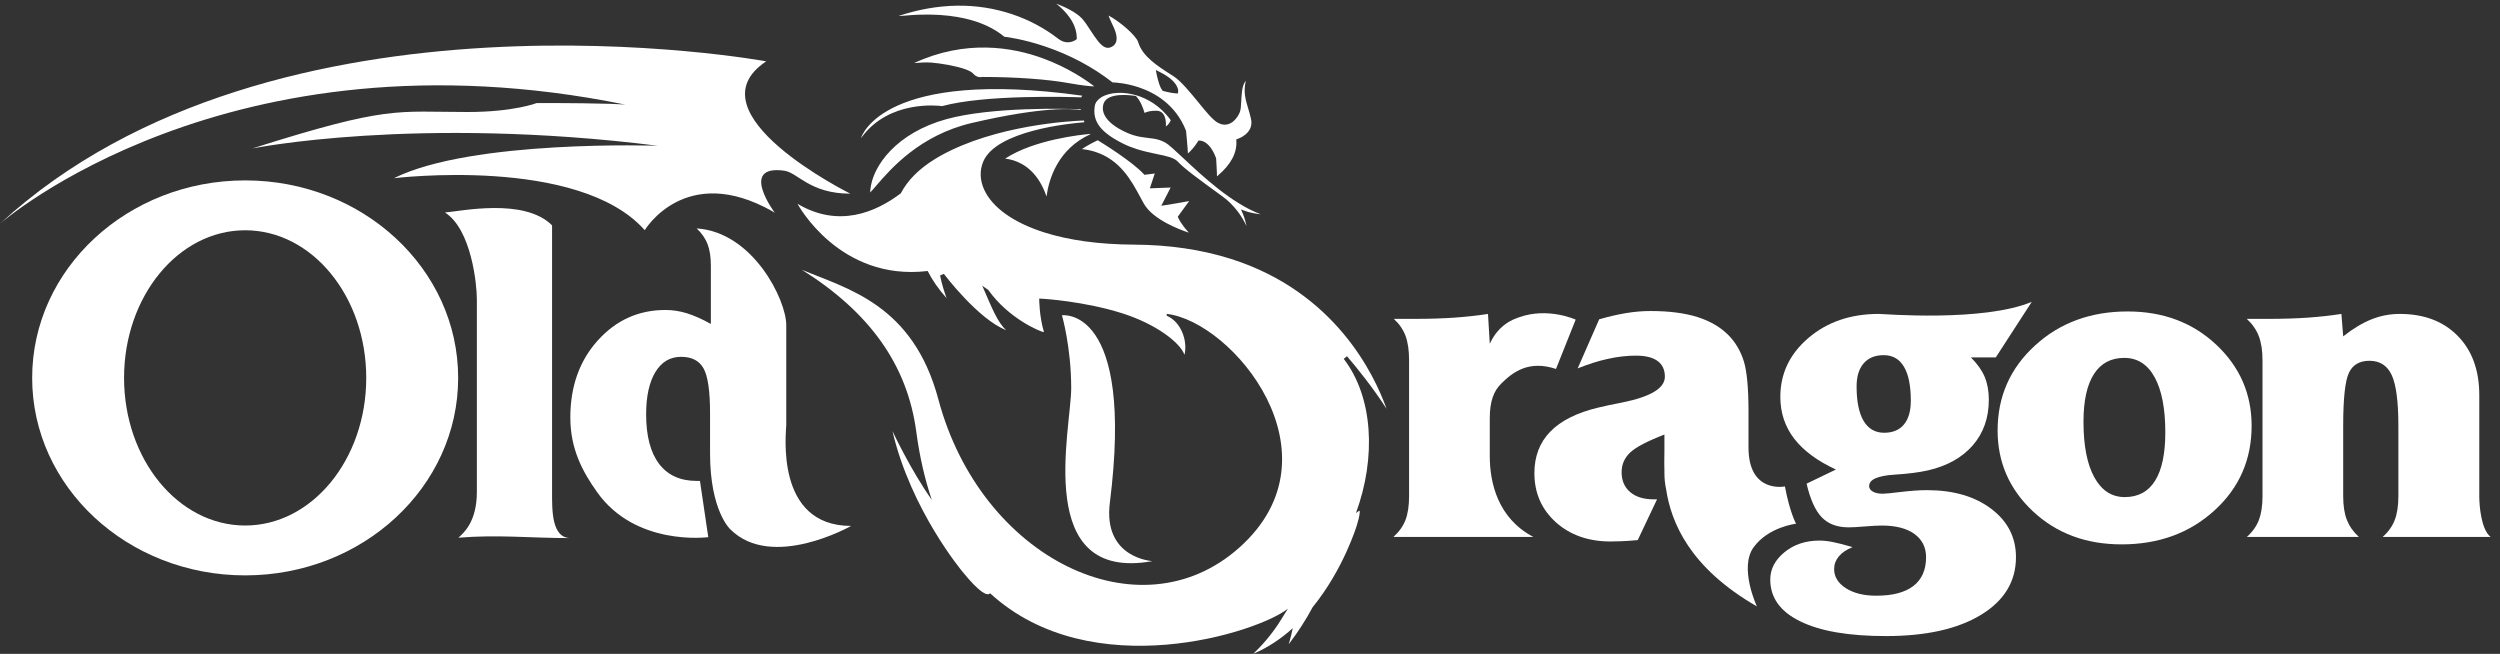 <?xml version="1.0" encoding="UTF-8" standalone="no"?>
<!-- Created with Inkscape (http://www.inkscape.org/) -->

<svg
   xmlns:dc="http://purl.org/dc/elements/1.1/"
   xmlns:cc="http://creativecommons.org/ns#"
   xmlns:rdf="http://www.w3.org/1999/02/22-rdf-syntax-ns#"
   xmlns:svg="http://www.w3.org/2000/svg"
   xmlns="http://www.w3.org/2000/svg"
   xmlns:sodipodi="http://sodipodi.sourceforge.net/DTD/sodipodi-0.dtd"
   xmlns:inkscape="http://www.inkscape.org/namespaces/inkscape"
   width="520"
   height="136"
   id="svg3301"
   version="1.1"
   inkscape:version="0.48.5 r10040"
   sodipodi:docname="New document 2">
  <rect width="100%" height="100%" fill="#333333" stroke="none"/>
  <defs
     id="defs3303" />
  <sodipodi:namedview
     id="base"
     pagecolor="#ffffff"
     bordercolor="#666666"
     borderopacity="1.0"
     inkscape:pageopacity="0.0"
     inkscape:pageshadow="2"
     inkscape:zoom="0.35"
     inkscape:cx="375"
     inkscape:cy="520"
     inkscape:document-units="px"
     inkscape:current-layer="layer1"
     showgrid="false"
     inkscape:window-width="1440"
     inkscape:window-height="834"
     inkscape:window-x="0"
     inkscape:window-y="27"
     inkscape:window-maximized="1" />
  <g
     inkscape:label="Layer 1"
     inkscape:groupmode="layer"
     id="layer1"
     transform="translate(0,-916.362)">
    <g
       id="g2923"
       transform="matrix(1.25,0,0,-1.25,498.111,1024.515)">
      <path
         d="m 0,0 c -0.399,-1.041 -1.069,-1.988 -2.018,-2.828 l 17.977,0 c -1.592,1.232 -1.896,5.193 -1.896,6.784 l 0,16.82 c 0,4.132 -1.194,7.418 -3.583,9.849 -2.386,2.436 -5.61,3.661 -9.659,3.661 -1.621,0 -3.178,-0.299 -4.681,-0.895 -1.507,-0.6 -3.083,-1.548 -4.722,-2.839 l -0.297,3.734 c -1.766,-0.277 -3.619,-0.477 -5.559,-0.618 -1.936,-0.133 -4.164,-0.207 -6.676,-0.207 l -3.506,0 c 0.918,-0.844 1.585,-1.802 1.995,-2.873 0.411,-1.065 0.618,-2.408 0.618,-4.026 l 0,-22.606 c 0,-1.591 -0.203,-2.91 -0.599,-3.956 -0.4,-1.041 -1.07,-1.988 -2.014,-2.828 l 18.65,0 C -6.891,-1.988 -7.554,-1.041 -7.965,0 -8.379,1.046 -8.582,2.365 -8.582,3.956 l 0,11.713 c 0,4.549 0.321,7.491 0.954,8.824 0.633,1.333 1.773,1.995 3.412,1.995 1.743,0 2.98,-0.8 3.712,-2.384 C 0.23,22.51 0.6,19.697 0.6,15.669 L 0.6,3.956 C 0.6,2.365 0.399,1.046 0,0"
         style="fill:#ffffff;fill-opacity:1;fill-rule:nonzero;stroke:none"
         id="path2925"
         inkscape:connector-curvature="0" />
    </g>
    <g
       id="g2927"
       transform="matrix(1.25,0,0,-1.25,130.102,938.128)">
      <path
         d="m 0,0 c 0,0 -1.799,0.267 -14.768,0.267 0,0 -3.782,-1.492 -11.518,-1.492 -11.887,0 -13.079,1.14 -35.793,-6.063 0,0 27.148,5.49 67.482,0.445 0,0 -30.97,1.08 -43.939,-5.4 0,0 30.744,3.768 41.741,-8.646 0,0 6.743,11.351 21.274,3.127 0.123,-0.077 0.251,-0.159 0.377,-0.244 0,0 -6.033,8.043 1.548,7.017 2.272,-0.303 4.241,-3.823 11.007,-3.823 0,0 -26.966,13.373 -13.998,22.018 0,0 -81.735,15.075 -127.495,-27.019 0,0 37.817,33.296 104.082,19.813"
         style="fill:#ffffff;fill-opacity:1;fill-rule:nonzero;stroke:none"
         id="path2929"
         inkscape:connector-curvature="0" />
    </g>
    <g
       id="g2931"
       transform="matrix(1.25,0,0,-1.25,309.874,1011.276)">
      <path
         d="m 0,0 0,6.348 c 0,2.882 0.703,4.555 1.884,5.732 1.921,1.929 4.615,3.972 9.135,2.457 l 3.275,8.211 c 0,0 -4.611,2.108 -9.387,0.396 C 4.853,23.128 4.805,23.11 4.752,23.091 4.74,23.084 4.729,23.084 4.715,23.08 4.167,22.892 3.664,22.666 3.189,22.385 1.81,21.566 0.747,20.349 0,18.728 l -0.297,4.966 c -1.767,-0.277 -3.618,-0.477 -5.558,-0.617 -1.947,-0.134 -4.167,-0.207 -6.677,-0.207 l -3.435,0 c 0.897,-0.819 1.543,-1.759 1.944,-2.814 0.396,-1.062 0.595,-2.417 0.595,-4.086 l 0,-22.606 c 0,-1.591 -0.199,-2.909 -0.595,-3.956 -0.401,-1.041 -1.078,-1.988 -2.017,-2.828 l 23.302,0 C 1.311,-10.308 0,-4.337 0,0"
         style="fill:#ffffff;fill-opacity:1;fill-rule:nonzero;stroke:none"
         id="path2933"
         inkscape:connector-curvature="0" />
    </g>
    <g
       id="g2935"
       transform="matrix(1.25,0,0,-1.25,220.886,981.94)">
      <path
         d="m 0,0 c 0,0 1.539,-5.292 1.539,-12.128 0,-6.84 -6.384,-32.395 13.528,-28.779 0,0 -8.268,0.428 -7.098,9.714 C 12.113,1.662 0,0 0,0"
         style="fill:#ffffff;fill-opacity:1;fill-rule:nonzero;stroke:none"
         id="path2937"
         inkscape:connector-curvature="0" />
    </g>
    <g
       id="g2939"
       transform="matrix(1.25,0,0,-1.25,279.496,991.003)">
      <path
         d="m 0,0 0.541,0.438 c 1.584,-1.848 4.286,-5.16 6.587,-8.761 -2.057,5.788 -8.623,19.475 -25.911,24.96 -4.867,1.543 -10.289,2.342 -16.118,2.368 -5.756,0.03 -10.778,0.715 -14.93,2.033 -5.07,1.606 -8.624,4.119 -9.985,7.087 -0.734,1.58 -0.792,3.212 -0.17,4.697 2.164,5.156 14.396,6.358 16.817,6.548 l -0.059,0.291 c -2.066,-0.07 -14.668,-0.725 -23.902,-5.888 -0.348,-0.189 -0.675,-0.385 -0.999,-0.592 l 0,0.004 0,-0.008 c -2.599,-1.614 -4.449,-3.486 -5.567,-5.626 -4.197,-3.186 -10.378,-5.803 -17.196,-1.751 0,0 6.911,-12.945 21.66,-11.184 l 0,0.008 c 0.725,-1.447 1.744,-2.961 3.153,-4.531 -0.388,1.055 -0.844,2.473 -1.085,3.787 l 0.622,0.263 c 0.049,-0.064 5.77,-7.618 10.389,-9.368 -1.392,1.129 -2.571,4.123 -3.508,6.267 l -0.497,1.131 1.014,-0.71 c 3.362,-4.752 8.655,-6.963 9.269,-7.028 -0.808,2.672 -0.797,5.592 -0.797,5.592 l 0.708,-0.037 c 0.067,-0.004 6.823,-0.418 13.116,-2.414 5.567,-1.769 9.623,-4.845 10.348,-6.906 0.562,2.276 -0.525,5.449 -2.931,6.496 l -0.044,0.318 c 10.985,-1.233 29.454,-23.417 12.103,-38.891 -16.596,-14.808 -43.029,-1.758 -50.077,24.661 -4.219,15.811 -15.13,18.383 -22.724,21.573 11.251,-7.054 17.554,-15.778 19.049,-26.962 0.563,-4.238 1.447,-7.988 2.58,-11.329 -3.479,4.892 -6.551,11.451 -6.551,11.451 3.098,-13.246 11.702,-23.458 11.702,-23.458 2.688,-3.305 4.069,-4.097 4.546,-3.534 16.877,-15.489 44.739,-6.477 49.561,-2.557 -0.351,-0.57 -0.695,-1.126 -1.022,-1.647 -1.602,-2.654 -3.485,-4.675 -4.748,-5.878 2.495,1.062 4.667,2.55 6.57,4.264 -0.323,-1.578 -0.67,-2.673 -0.67,-2.673 1.588,2.073 2.894,4.135 3.974,6.156 5.161,6.336 7.332,13.542 7.37,13.66 0.536,1.739 0.5,2.269 0.455,2.417 -0.14,-0.034 -0.351,-0.181 -0.615,-0.418 C 5.447,-16.351 4.878,-6.347 0,0 m -54.938,33.021 c 1.842,-0.58 4.156,-2.113 5.481,-6.006 0.388,2.872 1.865,7.89 7.302,10.363 l -0.03,0.052 c -1.429,-0.119 -9.319,-0.933 -14.157,-4.116 0.397,-0.04 0.881,-0.129 1.404,-0.293 m 38.839,-8.512 c 0.709,-0.225 1.509,-0.366 2.28,-0.448 -4.854,1.818 -9.711,6.37 -12.984,9.435 -1.296,1.217 -2.324,2.172 -2.843,2.461 -0.348,0.192 -0.696,0.355 -1.065,0.47 -0.622,0.192 -1.221,0.262 -1.858,0.333 l -0.119,0.014 c -0.747,0.089 -1.487,0.186 -2.346,0.456 -0.315,0.096 -0.63,0.222 -0.937,0.352 -3.141,1.361 -4.585,3.156 -3.978,4.926 0.68,1.939 4.781,1.328 5.241,1.247 l 0.118,-0.019 0.085,-0.089 c 0.733,-0.788 1.166,-2.046 1.359,-2.723 0.399,0.192 1.065,0.396 2.053,0.358 0.145,-0.007 0.278,-0.029 0.401,-0.07 1.053,-0.333 1.142,-1.71 1.098,-2.543 0.489,0.333 0.718,0.804 0.807,1.037 -1.77,2.487 -3.989,3.597 -5.544,4.093 -2.232,0.707 -4.589,0.6 -6.007,-0.274 -0.622,-0.384 -0.996,-0.881 -1.088,-1.447 -0.411,-2.557 0.936,-4.363 4.655,-6.236 0.708,-0.359 1.47,-0.663 2.322,-0.937 1.066,-0.336 2.106,-0.566 3.004,-0.751 l 0.334,-0.074 c 0.814,-0.166 1.517,-0.311 2.109,-0.499 0.659,-0.211 1.101,-0.453 1.389,-0.763 1.095,-1.181 3.453,-2.894 7.361,-5.737 l 0.065,-0.048 c 2.06,-1.495 3.294,-3.408 4.013,-4.955 -0.251,1.225 -0.599,2.035 -0.606,2.047 l -0.323,0.735 0.759,-0.266 c 0.081,-0.03 0.159,-0.059 0.245,-0.085 M -50.05,50.002 c -5.089,1.865 -12.869,3.19 -21.448,-0.785 0.882,0.071 1.962,0.156 2.877,0.082 1.642,-0.133 4.201,-0.57 5.688,-1.121 0.655,-0.237 1.085,-0.481 1.31,-0.752 0.185,-0.214 0.4,-0.366 0.644,-0.463 0.408,-0.144 0.755,-0.066 0.762,-0.066 l 0.037,0.012 0.045,0 c 5.547,-0.005 10.778,-0.378 14.338,-1.019 2.424,-0.432 3.668,-0.54 4.293,-0.548 -1.221,0.944 -4.293,3.109 -8.546,4.66 m 24.339,-23.731 c -1.569,-0.322 -3.86,-0.677 -3.978,-0.692 l -0.67,-0.104 0.306,0.6 1.251,2.432 -2.96,-0.111 -0.5,-0.02 0.159,0.475 0.658,1.991 -1.546,-0.193 -0.178,-0.026 -0.119,0.137 c -1.924,2.073 -6.717,5.052 -7.646,5.618 -1.184,-0.558 -2.065,-1.091 -2.631,-1.473 0.766,-0.081 1.499,-0.229 2.18,-0.447 4.189,-1.33 6.055,-4.801 7.558,-7.595 0.191,-0.359 0.382,-0.703 0.565,-1.032 1.529,-2.725 6.214,-4.416 7.477,-4.827 l 0,0.008 c -1.395,1.532 -1.742,2.446 -1.758,2.484 l -0.063,0.177 0.111,0.148 1.784,2.45 z M -66.83,42.056 c 7.15,1.944 21.033,1.532 23.15,1.458 0.044,0.104 0.111,0.193 0.178,0.278 -32.929,4.571 -36.686,-6.584 -36.826,-7.065 l -0.008,-0.008 c 0.067,0.081 0.133,0.162 0.196,0.255 4.535,6.033 12.437,5.201 13.31,5.082 M -78.781,28.04 c -0.015,-0.148 -0.022,-0.263 -0.022,-0.352 0.251,0.237 0.644,0.692 1.021,1.137 2.344,2.727 7.218,8.405 15.915,10.429 11.844,2.757 16.732,2.373 18.091,2.147 0.004,0.044 0.015,0.089 0.015,0.137 -2.37,0.089 -14.816,0.422 -22.332,-1.647 -8.244,-2.266 -12.354,-7.732 -12.688,-11.851 m 48.31,19.62 c 2.912,-1.488 2.923,-2.91 2.92,-3.065 l -0.025,-0.429 -0.438,0.018 c -0.72,0.045 -1.902,0.352 -1.95,0.367 l -0.125,0.029 -0.086,0.1 c -0.5,0.551 -0.851,2.187 -0.918,2.502 l -0.185,0.885 0.807,-0.407 z m -30.657,8.445 c 1.815,-0.61 3.38,-1.454 4.657,-2.509 0.558,-0.059 3.164,-0.404 6.699,-1.588 4.212,-1.418 8.013,-3.438 11.303,-6.01 0.478,-0.012 2.258,-0.108 4.391,-0.826 2.619,-0.88 6.101,-2.835 7.823,-7.176 l 0.015,-0.052 0.007,-0.048 c 0.01,-0.115 0.244,-2.398 0.306,-3.716 0.427,0.366 1.048,1.003 1.649,1.973 l 0.094,0.159 0.186,0.011 c 0.029,0 0.215,0 0.481,-0.085 0.526,-0.178 1.526,-0.781 2.266,-2.82 l 0.011,-0.048 0.008,-0.048 c 0.003,-0.086 0.14,-2.07 0.136,-2.962 0.004,0.004 0.008,0.008 0.011,0.016 l 0.137,0.114 c 2.17,1.836 3.201,3.779 3.08,5.762 l -0.016,0.263 0.251,0.089 c 0.112,0.037 2.7,0.929 2.214,3.269 -0.141,0.677 -0.321,1.276 -0.496,1.847 -0.429,1.431 -0.811,2.686 -0.373,4.577 -0.071,-0.107 -0.148,-0.225 -0.233,-0.37 -0.408,-0.696 -0.471,-1.987 -0.53,-3.031 -0.04,-0.773 -0.077,-1.439 -0.24,-1.851 -0.362,-0.921 -1.503,-2.527 -3.198,-1.961 -0.158,0.055 -0.315,0.126 -0.474,0.211 -0.854,0.477 -1.975,1.843 -3.265,3.439 -1.346,1.635 -2.868,3.512 -4.123,4.311 l -0.347,0.218 c -2.358,1.514 -4.796,3.076 -5.5,5.423 -0.332,1.128 -3.182,3.534 -4.945,4.445 0.138,-0.378 0.352,-0.903 0.686,-1.577 0.654,-1.318 0.824,-2.284 0.528,-2.95 -0.185,-0.407 -0.528,-0.684 -1.021,-0.817 -0.21,-0.06 -0.433,-0.045 -0.659,0.021 -0.844,0.285 -1.643,1.499 -2.487,2.787 -0.477,0.733 -0.969,1.488 -1.443,2.021 -0.966,1.066 -2.987,2.002 -4.294,2.488 1.381,-1.122 3.391,-3.083 3.413,-5.727 l 0,-0.166 -0.141,-0.107 c -0.037,-0.03 -0.918,-0.7 -2.095,-0.311 -0.278,0.093 -0.547,0.244 -0.814,0.44 l -0.11,0.085 c -2.266,1.74 -4.816,3.094 -7.581,4.023 -5.936,1.992 -12.302,1.899 -18.923,-0.285 0.262,0 0.678,0.015 1.299,0.075 5.602,0.503 9.43,-0.282 11.657,-1.026"
         style="fill:#ffffff;fill-opacity:1;fill-rule:nonzero;stroke:none"
         id="path2941"
         inkscape:connector-curvature="0" />
    </g>
    <g
       id="g2943"
       transform="matrix(1.25,0,0,-1.25,373.579,1025.294)">
      <path
         d="m 0,0 c 0,0 -1.051,1.889 -1.851,6.203 0,0 -6.062,-1.246 -6.062,6.477 l 0,5.963 c 0,3.905 -0.26,6.691 -0.771,8.357 -0.506,1.658 -1.345,3.109 -2.515,4.327 -1.34,1.365 -3.08,2.386 -5.204,3.06 -2.124,0.667 -4.734,1.004 -7.813,1.004 -1.296,0 -2.632,-0.108 -4.015,-0.337 -1.377,-0.222 -2.888,-0.571 -4.528,-1.04 l -3.578,-8.169 c 1.783,0.718 3.486,1.255 5.092,1.6 1.599,0.351 3.135,0.521 4.6,0.521 1.595,0 2.795,-0.297 3.603,-0.892 0.806,-0.599 1.213,-1.466 1.213,-2.613 0,-1.913 -2.365,-3.342 -7.088,-4.29 -1.691,-0.325 -3.034,-0.61 -4.03,-0.859 -3.527,-0.842 -6.181,-2.175 -7.947,-3.985 -1.764,-1.818 -2.646,-4.119 -2.646,-6.906 0,-3.305 1.192,-6.03 3.561,-8.169 2.376,-2.134 5.415,-3.209 9.119,-3.209 0.474,0 1.066,0.012 1.777,0.041 0.703,0.026 1.621,0.086 2.739,0.189 l 3.212,6.784 -0.599,0 c -1.643,0 -2.94,0.407 -3.878,1.21 -0.949,0.808 -1.418,1.91 -1.418,3.305 0,1.288 0.477,2.387 1.435,3.283 0.955,0.892 2.854,1.887 5.689,2.979 l 0,-2.653 c 0,-0.848 -0.048,-1.984 0,-3.334 l 0,-0.426 c 0,-0.937 0.096,-1.818 0.277,-2.658 0.834,-5.566 3.935,-13.094 15.112,-19.526 0,0 -3.012,6.421 -0.555,9.829 C -4.607,-0.521 0,0 0,0"
         style="fill:#ffffff;fill-opacity:1;fill-rule:nonzero;stroke:none"
         id="path2945"
         inkscape:connector-curvature="0" />
    </g>
    <g
       id="g2947"
       transform="matrix(1.25,0,0,-1.25,163.542,1004.742)">
      <path
         d="m 0,0 0,16.628 c 0,4.127 -5.493,15.445 -14.905,16.067 0.845,-0.796 1.448,-1.673 1.81,-2.613 0.366,-0.948 0.549,-2.154 0.549,-3.609 l 0,-9.675 c -1.481,0.823 -2.814,1.415 -4.002,1.781 -1.18,0.363 -2.365,0.544 -3.553,0.544 -4.467,0 -8.22,-1.692 -11.27,-5.078 -3.041,-3.378 -4.56,-7.653 -4.56,-12.805 0,-5.193 1.97,-8.931 4.45,-12.422 6.402,-9.037 18.283,-7.52 18.504,-7.497 l -1.384,9.359 -0.544,0 c -2.738,0 -4.822,0.947 -6.258,2.839 -1.432,1.892 -2.154,4.637 -2.154,8.238 0,3.009 0.519,5.352 1.54,7.044 1.028,1.683 2.45,2.527 4.275,2.527 1.78,0 3.023,-0.64 3.741,-1.932 0.718,-1.288 1.081,-3.763 1.081,-7.431 l 0,-6.729 c 0,-9.552 3.361,-12.602 3.361,-12.602 6.924,-6.925 20.112,0.555 20.112,0.555 C -1.995,-16.811 0,-1.125 0,0"
         style="fill:#ffffff;fill-opacity:1;fill-rule:nonzero;stroke:none"
         id="path2949"
         inkscape:connector-curvature="0" />
    </g>
    <g
       id="g2951"
       transform="matrix(1.25,0,0,-1.25,387.637,1003.924)">
      <path
         d="m 0,0 c -0.78,1.302 -1.172,3.224 -1.172,5.759 0,1.643 0.392,2.92 1.172,3.826 0.781,0.907 1.892,1.367 3.34,1.367 1.49,0 2.612,-0.644 3.371,-1.929 C 7.474,7.747 7.85,5.862 7.85,3.375 7.85,1.662 7.474,0.34 6.711,-0.581 5.952,-1.5 4.854,-1.962 3.413,-1.962 1.921,-1.962 0.781,-1.306 0,0 m 21.241,-14.623 c -2.739,2.072 -6.299,3.112 -10.707,3.112 -1.218,0 -2.639,-0.1 -4.267,-0.292 -1.632,-0.204 -2.658,-0.303 -3.08,-0.303 -0.696,0 -1.25,0.114 -1.658,0.355 -0.414,0.232 -0.614,0.541 -0.614,0.914 0,1.095 1.403,1.725 4.211,1.903 2.288,0.143 4.139,0.385 5.56,0.706 3.234,0.744 5.729,2.15 7.498,4.197 1.766,2.051 2.647,4.575 2.647,7.554 0,1.439 -0.23,2.71 -0.685,3.809 -0.463,1.095 -1.229,2.172 -2.294,3.241 l 4.137,0 5.989,9.25 c -8.077,-3.386 -24.743,-2.01 -25.457,-2.01 -4.678,0 -8.579,-1.329 -11.703,-3.994 -3.12,-2.664 -4.678,-5.932 -4.678,-9.811 0,-2.634 0.77,-4.956 2.31,-6.959 1.546,-1.997 3.86,-3.712 6.939,-5.129 l -4.881,-2.35 c 0.614,-2.638 1.465,-4.508 2.535,-5.611 1.069,-1.107 2.561,-1.661 4.474,-1.661 0.548,0 1.429,0.047 2.65,0.147 1.222,0.104 2.177,0.153 2.872,0.153 2.314,0 4.115,-0.467 5.412,-1.396 1.287,-0.94 1.939,-2.224 1.939,-3.864 0,-2.113 -0.707,-3.716 -2.11,-4.793 -1.406,-1.085 -3.465,-1.621 -6.174,-1.621 -2.064,0 -3.749,0.415 -5.055,1.247 -1.302,0.837 -1.958,1.895 -1.958,3.19 0,0.775 0.256,1.47 0.765,2.091 0.511,0.619 1.274,1.141 2.295,1.562 -1.465,0.423 -2.597,0.711 -3.374,0.859 -0.785,0.152 -1.503,0.223 -2.146,0.223 -2.289,0 -4.221,-0.644 -5.805,-1.936 -1.577,-1.296 -2.364,-2.813 -2.364,-4.553 0,-3.005 1.661,-5.33 4.996,-6.954 3.331,-1.635 8.079,-2.446 14.249,-2.446 6.687,0 11.965,1.183 15.837,3.542 3.863,2.361 5.803,5.562 5.803,9.589 0,3.283 -1.369,5.963 -4.108,8.039"
         style="fill:#ffffff;fill-opacity:1;fill-rule:nonzero;stroke:none"
         id="path2953"
         inkscape:connector-curvature="0" />
    </g>
    <g
       id="g2955"
       transform="matrix(1.25,0,0,-1.25,448.261,1016.351)">
      <path
         d="m 0,0 c -1.132,-1.817 -2.816,-2.724 -5.056,-2.724 -2.164,0 -3.848,1.095 -5.055,3.283 -1.202,2.184 -1.806,5.274 -1.806,9.249 0,3.483 0.574,6.125 1.732,7.932 1.159,1.802 2.838,2.698 5.056,2.698 2.188,0 3.874,-1.074 5.056,-3.224 C 1.104,15.063 1.699,12.01 1.699,8.054 1.699,4.497 1.134,1.813 0,0 m 10.168,22.64 c -3.931,3.682 -8.846,5.525 -14.738,5.525 -6.169,0 -11.319,-1.902 -15.441,-5.692 -4.131,-3.79 -6.196,-8.497 -6.196,-14.116 0,-5.296 1.961,-9.778 5.877,-13.45 3.916,-3.668 8.839,-5.5 14.754,-5.5 6.164,0 11.316,1.877 15.44,5.633 4.131,3.753 6.196,8.454 6.196,14.098 0,5.322 -1.97,9.822 -5.892,13.502"
         style="fill:#ffffff;fill-opacity:1;fill-rule:nonzero;stroke:none"
         id="path2957"
         inkscape:connector-curvature="0" />
    </g>
    <g
       id="g2959"
       transform="matrix(1.25,0,0,-1.25,50.995,1025.669)">
      <path
         d="m 0,0 c -11.128,0 -20.152,11 -20.152,24.561 0,13.572 9.024,24.568 20.152,24.568 11.129,0 20.146,-10.996 20.146,-24.568 C 20.146,11 11.129,0 0,0 m 0,57.427 c -19.574,0 -35.444,-14.712 -35.444,-32.866 0,-18.146 15.87,-32.858 35.444,-32.858 19.576,0 35.442,14.712 35.442,32.858 0,18.154 -15.866,32.866 -35.442,32.866"
         style="fill:#ffffff;fill-opacity:1;fill-rule:nonzero;stroke:none"
         id="path2961"
         inkscape:connector-curvature="0" />
    </g>
    <path
       d="m 114.831,1018.663 0,-55.427 c -5.815,-5.815 -19.101,-2.906 -22.28,-2.679 5.541,3.544 6.638,15.059 6.638,18.024 l 0,40.082 c 0,6.236 -2.743,8.555 -3.844,9.54 8.345,-0.675 14.828,0.083 23.349,0.083 -4.001,0 -3.862,-5.906 -3.862,-9.623"
       style="fill:#ffffff;fill-opacity:1;fill-rule:nonzero;stroke:none"
       id="path2965"
       inkscape:connector-curvature="0" />
  </g>
</svg>

